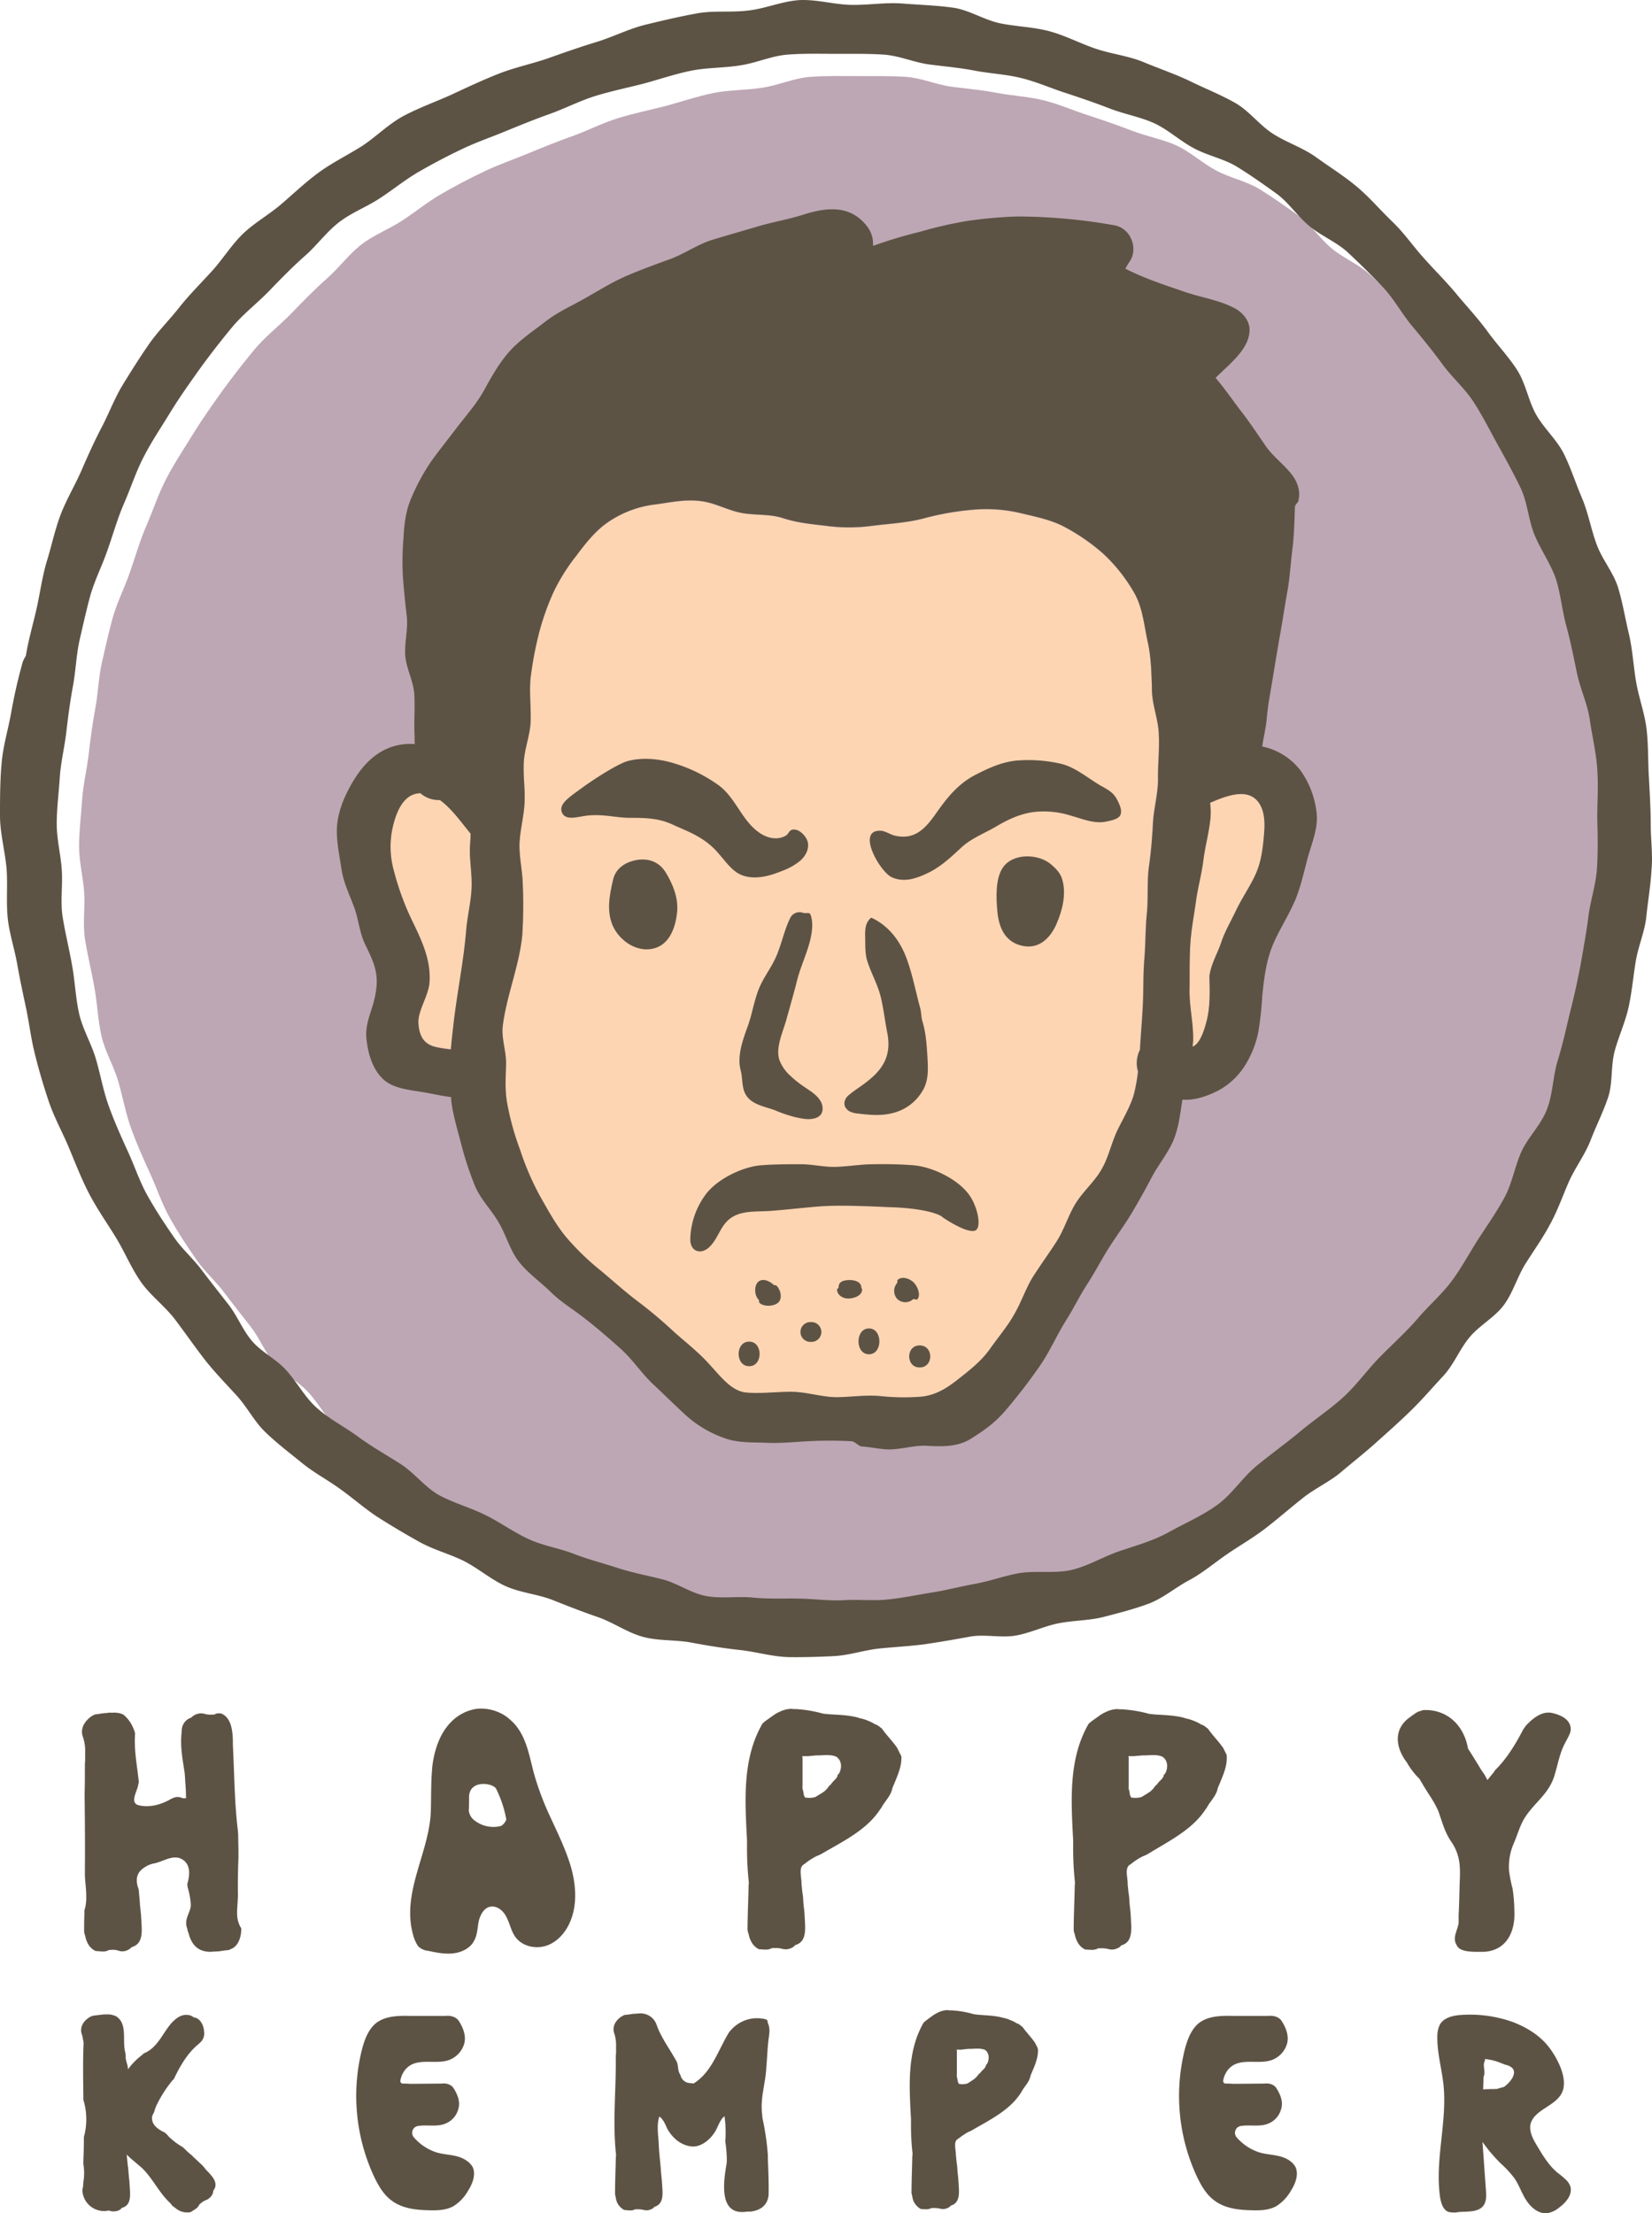 <svg xmlns="http://www.w3.org/2000/svg" viewBox="675 69 597.125 800"><defs><style>.a{fill:#bda7b4;}.b{fill:#fed5b2;}.c{fill:#5d5345;}</style></defs><g transform="translate(675 69.029)"><path class="a" d="M523.349,486.881c-4.305,5.038-9.251,9.434-13.923,14.2-4.58,4.671-8.427,10.167-13.373,14.655-4.855,4.4-10.442,8.06-15.571,12.366-5.038,4.213-10.442,8.06-15.571,12.274s-8.885,10.259-14.2,14.106c-5.4,3.939-11.633,6.6-17.4,9.8-5.587,3.114-11.724,4.855-17.77,6.87s-11.724,5.587-17.953,6.961c-6.229,1.282-13.007,0-19.235,1.191-5.129,1.008-10.167,2.839-15.3,3.755s-10.259,2.29-15.48,3.114S337.225,588.1,332,588.645c-5.221.641-10.534,0-15.755.275-5.679.366-11.175-.458-16.762-.55s-11.175.183-16.671-.366c-5.587-.55-11.358.458-16.854-.55s-10.442-4.671-15.846-6.045-10.9-2.382-16.213-4.122-10.717-3.114-15.938-5.129c-5.129-2.015-10.9-2.839-16.029-5.221-5.5-2.473-10.442-6.137-15.846-8.793S174.732,553.839,169.42,551c-5.221-2.931-9.068-8.244-14.2-11.45-5.038-3.206-10.259-6.137-15.113-9.709s-10.35-6.32-14.839-10.35c-4.488-3.939-7.328-9.618-11.45-14.014-3.481-3.755-8.61-6.229-12-10.167s-5.313-9.068-8.519-13.19-6.412-8.152-9.526-12.274c-3.114-4.213-7.145-7.694-10.076-11.908-3.389-4.855-6.687-9.892-9.526-14.93-2.931-5.129-4.763-10.808-7.236-16.213s-4.855-10.717-6.87-16.3c-2.015-5.5-3.023-11.358-4.671-17.037s-4.855-10.9-6.137-16.671S37.795,365.058,36.7,359.2c-1.008-5.771-2.473-11.541-3.389-17.4-.824-5.5.092-11.175-.275-16.762-.366-5.5-1.832-11.083-1.832-16.671s.733-11.083,1.1-16.762c.366-5.587,1.74-10.992,2.382-16.579s1.374-11.083,2.382-16.487c1.008-5.5,1.191-11.175,2.382-16.579,1.282-5.5,2.473-10.992,3.939-16.3,1.557-5.4,4.122-10.442,5.954-15.663,2.107-5.862,3.755-11.908,6.229-17.587s4.4-11.724,7.328-17.22c2.84-5.5,6.412-10.717,9.618-16.029,3.3-5.313,6.87-10.35,10.534-15.48,3.664-5.038,7.511-9.984,11.45-14.747s8.976-8.61,13.373-13.1c4.305-4.488,8.61-8.885,13.282-13.007,4.305-3.847,7.694-8.61,12.274-12.091s10.076-5.5,14.839-8.7c4.763-3.114,9.16-6.778,14.2-9.618,4.946-2.84,9.984-5.5,15.205-7.969,5.129-2.473,10.534-4.305,15.846-6.5s10.534-4.305,15.938-6.229c5.587-2.015,10.9-4.763,16.487-6.5,5.679-1.74,11.45-2.931,17.22-4.4,5.771-1.557,11.358-3.481,17.129-4.671s11.816-1.008,17.678-1.924c5.862-.824,11.541-3.481,17.4-3.939S307.181,30,313.135,30c5.587,0,11.266-.092,16.945.275,5.587.366,10.992,2.839,16.579,3.572s11.175,1.191,16.671,2.29c5.5,1.008,11.266,1.282,16.671,2.656,5.5,1.374,10.625,3.664,16.029,5.4,5.313,1.74,10.625,3.572,15.846,5.587s10.992,3.023,16.029,5.313c5.129,2.382,9.343,6.412,14.381,9.068,4.946,2.656,10.808,3.755,15.571,6.687s9.434,6.229,14.014,9.526,7.786,8.335,12.091,11.908,9.892,5.771,14.014,9.618c4.305,4.03,8.518,8.152,12.549,12.457,4.03,4.213,6.87,9.618,10.625,14.106s7.419,8.977,10.9,13.74,8.061,8.7,11.266,13.648,5.862,10.259,8.7,15.388,5.679,10.259,8.244,15.571,2.839,11.541,5.038,16.945,5.771,10.35,7.694,15.846c1.832,5.587,2.29,11.541,3.847,17.22s2.656,11.358,3.847,17.037c1.191,5.771,3.847,11.175,4.671,17.037s2.29,11.724,2.656,17.678c.458,5.954,0,11.908,0,17.861s.092,11.908-.275,17.861-2.382,11.724-3.114,17.587-1.832,11.724-2.839,17.495c-1.1,5.862-2.382,11.541-3.847,17.312-1.374,5.771-2.656,11.541-4.4,17.22s-1.74,12-3.847,17.495c-2.107,5.679-6.87,10.167-9.251,15.388-2.473,5.5-3.389,11.633-6.229,16.762-2.839,5.221-6.32,10.167-9.526,15.113-3.206,5.038-6.045,10.35-9.526,15.022C531.868,478.454,527.2,482.393,523.349,486.881Z" transform="translate(-2.622 -2.52)"/><path class="b" d="M164.177,395.887c-.183-4.488,3.755-9.892,4.03-14.747.55-8.427-3.206-15.755-6.778-23.174a98.263,98.263,0,0,1-6.045-16.762,32.308,32.308,0,0,1-.183-17.22c2.015-7.694,5.4-10.992,9.709-11.083a10.143,10.143,0,0,0,6.778,2.473h.275c4.213,3.023,7.877,8.244,10.9,11.908,0,.092.092.092.183.183,0,1.374-.092,2.748-.183,4.122-.275,4.946.824,10.076.641,15.3-.183,5.038-1.466,10.076-1.924,15.113-.916,11.358-3.114,21.892-4.488,33.158-.366,3.389-.824,6.87-1.1,10.35a46.09,46.09,0,0,1-5.313-.824C167.017,403.856,164.544,401.749,164.177,395.887Z" transform="translate(-12.951 -26.296)"/><path class="b" d="M420.6,425.122c-2.2,4.58-3.206,9.8-5.771,14.2-2.473,4.4-6.595,7.877-9.343,12.274-2.656,4.305-4.122,9.434-6.87,13.74s-5.771,8.427-8.518,12.732c-2.473,3.847-4.122,8.976-6.87,13.74-2.473,4.4-5.954,8.427-8.885,12.64-3.114,4.305-7.236,7.511-11.083,10.534-4.122,3.3-8.244,5.954-13.465,6.5a79.234,79.234,0,0,1-14.747-.183c-4.946-.458-9.8.183-14.747.366-5.587.275-11.266-1.74-16.945-1.923-5.587-.092-11.266.733-16.854.275-5.4-.458-9.16-5.587-13.556-10.35-4.213-4.671-9.434-8.61-13.007-11.908a163.838,163.838,0,0,0-13.007-10.9c-4.488-3.389-8.7-7.236-13.1-10.9a93.355,93.355,0,0,1-12.274-11.816c-3.939-4.671-6.778-9.984-9.8-15.3a99.3,99.3,0,0,1-7.145-16.671,96.957,96.957,0,0,1-4.763-17.495c-.733-4.58-.366-8.976-.275-13.465.092-4.58-1.74-9.251-1.191-13.74,1.374-10.992,5.954-21.617,7.053-32.792a172.623,172.623,0,0,0,.183-18.228c-.092-4.855-1.282-9.8-1.191-14.747.183-4.855,1.557-9.8,1.832-14.747s-.55-9.892-.275-14.839,2.29-9.8,2.473-14.655c.183-5.313-.55-10.625,0-15.938a130.923,130.923,0,0,1,2.931-15.663,92.915,92.915,0,0,1,5.221-14.93,68.939,68.939,0,0,1,8.335-13.373c3.939-5.313,7.511-9.618,12.182-12.64a38.121,38.121,0,0,1,16.487-5.954c5.587-.733,11.633-2.2,18.045-.916,4.58.916,8.976,3.389,13.74,4.122s9.709.275,14.2,1.74c5.679,1.832,10.808,2.2,15.938,2.84a62.481,62.481,0,0,0,16.029,0c6.412-.824,12.824-1.1,19.052-2.748a101.589,101.589,0,0,1,18.869-3.206,54.124,54.124,0,0,1,16.3,1.374c5.313,1.282,10.992,2.382,15.846,5.038a72.038,72.038,0,0,1,13.74,9.526,59.493,59.493,0,0,1,11.358,14.381c2.931,5.221,3.481,11.541,4.763,17.495,1.282,5.679,1.374,11.541,1.557,17.77.092,5.221,2.382,10.534,2.473,15.938.183,5.313-.458,10.625-.366,15.938,0,5.313-1.557,10.625-1.832,15.938-.275,5.4-.733,10.625-1.466,15.755-.733,5.5-.183,11.266-.733,16.762s-.458,11.175-.916,16.671c-.458,5.587-.275,11.175-.55,16.671s-.733,10.534-1.008,15.48v.458a10.648,10.648,0,0,0-.733,7.877,59.641,59.641,0,0,1-1.191,7.053C425.734,415.687,422.986,420.084,420.6,425.122Z" transform="translate(-16.663 -16.603)"/><path class="b" d="M496.421,326.674c-.366,5.221-.916,10.625-3.023,15.388s-5.221,9.068-7.328,13.648c-1.832,3.847-3.939,7.328-5.221,11.266-1.282,3.847-3.572,7.6-4.213,11.816-.183,1.466.641,9.434-.916,16.029-1.191,4.855-2.84,8.976-5.221,9.8.092-.55.092-1.191.183-1.74.275-6.045-1.282-12.182-1.282-18.228.092-6.045-.092-12.182.366-18.228.366-4.671,1.282-9.434,1.924-14.106.641-4.946,2.107-9.984,2.748-15.3.641-5.038,2.107-10.076,2.565-15.388a24.259,24.259,0,0,0-.183-5.129c4.305-1.924,8.885-3.572,12.457-3.114C494.04,313.943,497.062,318.339,496.421,326.674Z" transform="translate(-39.445 -26.331)"/><path class="c" d="M89.094,752.1c-1.1-2.656-.55-5.771-.458-8.244,0-.641.092-1.191.092-1.832-.092-4.58,0-9.16.183-13.74v-1.74c0-2.107-.092-4.122-.092-6.32,0-.458-.092-1.008-.092-1.557-1.282-10.35-1.282-20.7-1.832-31.143,0-3.572,0-9.892-4.4-11.45H81.309a3.923,3.923,0,0,0-1.191.458H78.836a7.018,7.018,0,0,1-2.473-.366,6.492,6.492,0,0,0-1.282-.092,5.319,5.319,0,0,0-2.656,1.008s-.183.183-.641.55a4.887,4.887,0,0,0-3.3,3.847,6.488,6.488,0,0,0-.092,1.282c-.641,5.313.366,10.076,1.1,15.022,0,.55.092,1.008.092,1.374.183,3.3.366,4.4.366,7.6H68.76a3.962,3.962,0,0,0-3.664,0,6.163,6.163,0,0,0-1.1.55c-3.481,1.924-7.6,2.931-11.358,1.924-2.656-.916-.916-3.939-.092-6.687a12.491,12.491,0,0,1,.366-1.557c-.733-6.961-1.74-10.992-1.374-17.77a10.54,10.54,0,0,0-.55-1.557,12.392,12.392,0,0,0-3.664-5.129,7.8,7.8,0,0,0-1.557-.55,11.281,11.281,0,0,0-1.832-.183,9.9,9.9,0,0,1-1.649,0,11.228,11.228,0,0,1-1.74.183c-1.1.092-2.2.366-3.389.458a6.888,6.888,0,0,0-1.924,1.1c-1.924,1.557-3.481,3.939-2.656,6.687a14.126,14.126,0,0,1,.458,1.557,14.98,14.98,0,0,1,.458,4.4v2.29a11.085,11.085,0,0,1-.092,1.74v1.832c0,2.839,0,5.679-.092,8.61V706.3c.092,8.61.183,17.312.092,26.105v1.924c.092,4.122,1.191,8.793-.183,13.007v1.557c-.092,2.107-.092,4.122-.092,6.137a4.96,4.96,0,0,0,.366,1.374c.458,2.382,1.557,4.58,3.847,5.587,1.557,0,3.206.55,4.671-.366.458,0,.916-.092,1.282-.092a6.773,6.773,0,0,1,2.656.458,6.492,6.492,0,0,0,1.282.092,4.743,4.743,0,0,0,2.656-1.1s.092-.092.55-.458c4.122-1.191,3.572-5.862,3.389-9.251,0-.55-.092-1.191-.092-1.74-.092-1.649-.366-3.3-.458-4.763,0-.55-.092-1.1-.092-1.649-.092-.55-.092-1.008-.183-1.557,0-.458-.092-1.008-.092-1.374a4.96,4.96,0,0,0-.366-1.374c-1.282-4.488.916-6.412,3.847-7.877a11.606,11.606,0,0,1,1.649-.55c3.847-.641,7.511-3.847,11.083-1.191,2.656,2.107,2.107,5.771,1.282,8.61.092.458.092.916.183,1.282a26.245,26.245,0,0,1,1.1,6.229c0,2.656-2.656,5.221-1.282,8.518a5.56,5.56,0,0,0,.458,1.649c1.008,3.847,3.023,6.687,7.786,6.778.55,0,1.1-.092,1.649-.092s1.1-.092,1.649-.092c1.1-.183,2.29-.366,3.481-.458.366-.092.641-.366,1.008-.458,2.656-1.191,3.572-4.763,3.481-7.419A6.67,6.67,0,0,1,89.094,752.1Z" transform="translate(-2.719 -56.792)"/><path class="c" d="M212.642,713.678a104.274,104.274,0,0,1-5.862-15.388c-1.832-6.5-2.656-13.648-7.511-18.869a28.245,28.245,0,0,0-2.473-2.2,16.058,16.058,0,0,0-10.9-2.931,16.35,16.35,0,0,0-9.16,4.671c-4.03,4.03-5.954,9.709-6.778,15.388-.641,5.679-.458,11.358-.641,17.129-.55,14.93-10.808,29.4-6.32,44.791a13.373,13.373,0,0,0,1.74,3.847,5.889,5.889,0,0,0,3.572,1.649c3.023.641,6.137,1.282,9.16.916s6.137-1.832,7.511-4.58c1.191-2.107,1.191-4.58,1.649-6.961.55-2.381,1.924-4.946,4.213-5.313,2.656-.458,4.946,1.74,5.954,4.03,1.191,2.381,1.649,5.038,3.206,7.053,2.656,3.481,7.786,4.4,11.816,2.748,3.939-1.649,6.778-5.313,8.244-9.343,2.2-5.954,1.649-12.732-.092-18.869C218.137,725.219,215.3,719.448,212.642,713.678Zm-17.861,2.931a11.033,11.033,0,0,1-10.259-2.473,5.245,5.245,0,0,1-1.466-3.023c.092-1.557.092-3.3.092-4.855,0-6.5,8.7-5.221,9.8-3.023a41.482,41.482,0,0,1,3.664,11.083A4.744,4.744,0,0,1,194.78,716.609Z" transform="translate(-13.602 -56.657)"/><path class="c" d="M349.8,690.055c-.183-.55-.55-1.008-.733-1.557-1.557-2.29-3.481-4.213-5.038-6.32a6.421,6.421,0,0,0-.733-.916c-.366-.183-.641-.55-1.008-.733a3.346,3.346,0,0,0-1.282-.641,11.686,11.686,0,0,0-1.1-.641,20.668,20.668,0,0,0-3.572-1.374,6.022,6.022,0,0,1-1.374-.366c-3.664-1.008-7.419-1.008-11.083-1.282-.55-.092-1.1-.092-1.649-.183a46.939,46.939,0,0,0-9.892-1.649,9.96,9.96,0,0,1-1.649-.092,10.5,10.5,0,0,0-4.4,1.191,10.014,10.014,0,0,0-1.374.733c-1.1.733-2.29,1.649-3.389,2.381-.458.366-.733.641-1.191,1.008-7.419,12.824-6.32,28.029-5.587,42.409V723.4a112.821,112.821,0,0,0,.641,13.556c0,.55-.092,1.191-.092,1.74-.092,5.221-.366,10.442-.366,15.571a6.027,6.027,0,0,0,.366,1.374c.458,2.29,1.557,4.58,3.847,5.587,1.557,0,3.023.458,4.671-.458H305.1a8.855,8.855,0,0,1,2.656.366,6.488,6.488,0,0,0,1.282.092,5.319,5.319,0,0,0,2.656-1.008,2.149,2.149,0,0,1,.55-.55c4.03-1.1,3.572-5.771,3.389-9.16,0-.641-.092-1.282-.092-1.832-.092-1.649-.366-3.206-.458-4.763,0-.55-.092-1.1-.092-1.649-.183-1.191-.366-2.473-.458-3.847a6.49,6.49,0,0,1-.092-1.282c-.092-2.473-1.1-5.679,1.008-6.687a23.613,23.613,0,0,1,4.488-2.931,12.981,12.981,0,0,0,1.649-.733c7.969-4.671,16.762-8.793,21.617-16.671a.913.913,0,0,0-.092.366c1.008-2.382,3.572-4.488,4.122-7.328a10.663,10.663,0,0,1,.55-1.374c1.374-3.389,2.931-6.687,2.748-10.259A10.887,10.887,0,0,0,349.8,690.055ZM327.91,697.84c-.092.092-.183.092-.366.183-.092,1.557-1.832,2.381-2.382,3.481-.183.183-.55.458-.733.641-.183.366-.458.55-.641.916l-1.008,1.008c-1.008.733-2.107,1.374-3.023,1.924a2.253,2.253,0,0,1-1.008.366,8.375,8.375,0,0,1-3.023,0,3.192,3.192,0,0,1-.55-1.557,7.759,7.759,0,0,0-.366-1.557,4.4,4.4,0,0,1,0-1.1v-9.984c0-.366-.092-.55-.092-.733h1.832c.733,0,1.557-.183,2.29-.183a6.083,6.083,0,0,1,1.191-.092c2.382,0,4.946-.458,6.961.458C329.1,692.986,329.1,695.825,327.91,697.84Z" transform="translate(-24.725 -56.666)"/><path class="c" d="M471.632,710.123a.913.913,0,0,0-.092.366c1.008-2.382,3.572-4.488,4.122-7.328a10.664,10.664,0,0,1,.55-1.374c1.374-3.389,2.931-6.687,2.748-10.259a2.468,2.468,0,0,0-.458-1.374c-.183-.55-.55-1.008-.733-1.557-1.557-2.29-3.481-4.213-5.038-6.32a6.415,6.415,0,0,0-.733-.916c-.366-.183-.641-.55-1.008-.733a3.346,3.346,0,0,0-1.282-.641,11.68,11.68,0,0,0-1.1-.641,20.669,20.669,0,0,0-3.572-1.374,6.026,6.026,0,0,1-1.374-.366c-3.664-1.008-7.419-1.008-11.083-1.282-.55-.092-1.1-.092-1.649-.183a46.944,46.944,0,0,0-9.892-1.649,9.953,9.953,0,0,1-1.649-.092,10.5,10.5,0,0,0-4.4,1.191,10.016,10.016,0,0,0-1.374.733c-1.1.733-2.29,1.649-3.389,2.381-.458.366-.733.641-1.191,1.008-7.419,12.824-6.32,28.029-5.587,42.409V723.5a112.821,112.821,0,0,0,.641,13.556c0,.55-.092,1.191-.092,1.74-.092,5.221-.366,10.442-.366,15.571a6.027,6.027,0,0,0,.366,1.374c.458,2.29,1.557,4.58,3.847,5.587,1.557,0,3.023.458,4.671-.458H433.8a8.853,8.853,0,0,1,2.656.366,6.492,6.492,0,0,0,1.282.092,5.319,5.319,0,0,0,2.656-1.008,2.148,2.148,0,0,1,.55-.55c4.03-1.1,3.572-5.771,3.389-9.16,0-.641-.092-1.282-.092-1.832-.092-1.649-.366-3.206-.458-4.763,0-.55-.092-1.1-.092-1.649-.183-1.191-.366-2.473-.458-3.847a6.488,6.488,0,0,1-.092-1.282c-.092-2.473-1.1-5.679,1.008-6.687a23.617,23.617,0,0,1,4.488-2.931,12.981,12.981,0,0,0,1.649-.733C457.984,722.122,466.869,717.909,471.632,710.123ZM456.61,697.849c-.092.092-.183.092-.366.183-.092,1.557-1.832,2.381-2.382,3.481-.183.183-.55.458-.733.641-.183.366-.458.55-.641.916l-1.008,1.008c-1.008.733-2.107,1.374-3.023,1.924a2.253,2.253,0,0,1-1.008.366,8.375,8.375,0,0,1-3.023,0,3.192,3.192,0,0,1-.55-1.557,7.761,7.761,0,0,0-.366-1.557,4.4,4.4,0,0,1,0-1.1V692.17c0-.366-.092-.55-.092-.733h1.832c.733,0,1.557-.183,2.29-.183a6.083,6.083,0,0,1,1.191-.092c2.382,0,4.946-.458,6.961.458C457.8,692.994,457.8,695.834,456.61,697.849Z" transform="translate(-35.54 -56.674)"/><path class="c" d="M571.018,722.521c3.3,4.946,3.206,9.343,2.931,15.113-.092,3.847-.183,7.511-.366,11.266v2.839c-.366,2.748-2.382,5.313-.733,7.969,1.008,2.473,5.129,2.473,8.244,2.473h1.649c8.244-.458,11.358-7.419,10.992-14.747a59.728,59.728,0,0,0-.641-8.06,52.942,52.942,0,0,1-1.282-6.412,21.162,21.162,0,0,1,1.74-10.076c1.282-2.931,2.2-6.412,3.939-9.16,3.664-5.771,8.976-8.7,10.9-15.846,1.1-3.664,1.74-7.419,3.481-10.808.641-1.282,1.374-2.473,1.924-3.847a4.308,4.308,0,0,0-.183-3.572c-1.1-2.2-3.939-3.3-6.412-3.847-3.572-.641-6.778,1.924-9.251,4.58-.366.458-.641.916-1.008,1.374-2.748,5.313-5.862,10.442-9.892,14.472a3.507,3.507,0,0,0-.733,1.008c-.733.916-1.557,1.832-2.29,2.839-.458-.641-.733-1.374-1.191-2.107-.458-.55-.733-1.1-1.1-1.557-.916-1.557-1.832-3.023-2.839-4.671-.183-.366-.458-.641-.641-1.008s-.458-.641-.641-1.008-.458-.641-.641-1.008c-1.374-8.06-7.236-14.289-16.121-13.923-.55.092-1.1.366-1.557.458a7.427,7.427,0,0,0-1.649.916c-.458.366-1.008.641-1.374,1.008-6.229,4.122-5.771,10.9-1.374,16.579a15.94,15.94,0,0,0,1.008,1.649,25.808,25.808,0,0,0,3.481,4.213,36337.818,36337.818,0,0,0,1.1,1.832c1.924,3.389,4.4,6.5,5.862,10.167C567.72,715.468,568.545,718.948,571.018,722.521Z" transform="translate(-46.352 -56.706)"/><path class="c" d="M75.967,849.583c-1.008-.916-2.015-1.924-2.931-2.748a10.456,10.456,0,0,1-1.008-1.008,24.022,24.022,0,0,1-2.29-2.015,10.97,10.97,0,0,0-1.1-1.008,24.735,24.735,0,0,1-4.488-3.3,4.8,4.8,0,0,1-.916-1.008c-.366-.275-.641-.641-1.008-.916-3.206-1.466-4.488-3.114-4.58-4.946a4.459,4.459,0,0,1,.092-1.1c.183-.458.458-.916.641-1.282.183-.55.275-1.008.458-1.466s.366-.916.55-1.282a44.876,44.876,0,0,1,5.221-8.244,10.02,10.02,0,0,1,.916-1.008c2.382-4.946,4.946-9.251,8.61-12.366a8.253,8.253,0,0,0,.916-.824,4.376,4.376,0,0,0,1.374-4.122c0-1.74-1.282-4.763-3.664-4.946a5.842,5.842,0,0,0-1.282-.733c-2.473-.641-4.305.366-5.954,1.924a8.634,8.634,0,0,0-.916.916c-3.206,3.664-4.946,8.885-9.984,10.9a8.258,8.258,0,0,1-.916.824,24.394,24.394,0,0,0-4.763,4.946c0-1.832-.916-3.023-.824-4.763,0-.366-.092-.733-.092-1.1-1.282-4.488.916-10.534-3.3-13.281a2.744,2.744,0,0,0-.916-.366,5.543,5.543,0,0,0-2.2-.366H40.244c-.458.092-1.008.092-1.466.183-.916.092-1.832.183-2.748.366a7.427,7.427,0,0,0-1.649.916c-1.649,1.282-2.84,3.206-2.2,5.5a6.746,6.746,0,0,1,.366,1.282c.092.366.092.641.183,1.008.092.275.092.641.183.916-.275,6.32-.183,12.732-.092,19.235v1.466a24.085,24.085,0,0,1,.183,13.465v1.282c0,2.473-.092,4.855-.183,7.328v1.191a19.357,19.357,0,0,1,0,6.5c0,.458-.092.916-.092,1.466l-.275,1.374a7.851,7.851,0,0,0,9.526,7.419l1.1.275a4.416,4.416,0,0,0,1.1,0,3.654,3.654,0,0,0,2.2-.824,1.585,1.585,0,0,1,.458-.458c3.389-.916,2.931-4.763,2.748-7.511,0-.55-.092-1.008-.092-1.557-.092-1.282-.275-2.565-.366-3.939,0-.366-.092-.824-.092-1.282-.275-1.649-.366-3.3-.55-4.946l.916.916c1.1,1.008,2.29,1.924,3.3,2.839.366.275.733.641,1.1.916,4.03,3.755,6.229,8.977,10.35,12.824a9.738,9.738,0,0,1,.824,1.008,6.994,6.994,0,0,0,1.008.733,6.477,6.477,0,0,0,5.679,1.557c1.1-.824,2.473-1.282,3.023-2.656.275-.275.55-.458.824-.733a8.62,8.62,0,0,1,2.015-1.1,3.289,3.289,0,0,0,.916-.641,3.85,3.85,0,0,0,1.282-2.015,2.928,2.928,0,0,1,.092-.641c2.2-2.839-.824-5.587-2.748-7.6C76.7,850.408,76.333,850.041,75.967,849.583Z" transform="translate(-2.69 -66.8)"/><path class="c" d="M176.229,846.057c-2.565-.55-5.4-.641-7.786-1.649a18.333,18.333,0,0,1-7.053-5.038,2.5,2.5,0,0,1,1.74-4.122c3.023-.458,6.5.366,9.434-.733a7.856,7.856,0,0,0,4.946-5.5c.733-2.473-.275-5.038-1.649-7.236-1.191-2.107-3.939-1.924-4.305-1.832h-.092l-11.358.092c-.916-.092-1.832-.092-2.656-.092a.917.917,0,0,1-.916-1.1,8.574,8.574,0,0,1,1.924-4.122c4.03-4.488,10.534-1.466,15.663-3.3a8.938,8.938,0,0,0,5.5-5.954c.733-2.748-.366-5.587-1.832-7.969-1.374-2.29-4.4-2.107-4.855-2.015H160.383c-4.488-.092-9.343-.092-12.824,2.748-2.656,2.29-3.939,5.771-4.855,9.16a69.138,69.138,0,0,0,4.4,46.348c1.557,3.206,3.389,6.412,6.32,8.518,3.755,2.839,8.793,3.389,13.465,3.481,2.931.092,6.137,0,8.793-1.466a15.544,15.544,0,0,0,5.313-5.587c1.649-2.565,2.84-5.771,1.74-8.427C181.45,847.889,178.794,846.607,176.229,846.057Z" transform="translate(-11.813 -66.846)"/><path class="c" d="M297.517,796.79a9.387,9.387,0,0,0-1.282-.366c-.458-.092-1.008-.092-1.466-.183h-1.374a12.659,12.659,0,0,0-8.7,4.122,9.71,9.71,0,0,0-.916,1.1c-3.939,6.5-6.137,14.2-12.64,18.319a6.042,6.042,0,0,1-1.282-.092,3.675,3.675,0,0,1-3.206-1.923c-.183-.366-.275-.733-.458-1.191-1.008-1.465-.55-3.481-1.374-4.855-2.565-4.671-5.587-8.518-7.236-13.373a8.482,8.482,0,0,0-.458-.916,6.1,6.1,0,0,0-5.4-2.931c-.458,0-1.008.092-1.374.092-.458,0-1.008.092-1.466.092-.916.183-1.832.275-2.748.366a7.423,7.423,0,0,0-1.649.916c-1.649,1.282-2.84,3.206-2.2,5.5a9.4,9.4,0,0,1,.366,1.282,13.089,13.089,0,0,1,.366,3.664v1.832a7.4,7.4,0,0,1-.092,1.465v1.557c.092,11.45-1.191,22.533.092,34.349,0,.458-.092.916-.092,1.465-.092,4.305-.275,8.61-.275,12.824.092.366.183.733.275,1.191a5.777,5.777,0,0,0,3.114,4.488c1.282,0,2.565.458,3.847-.275h1.1a9.032,9.032,0,0,1,2.2.275,4.462,4.462,0,0,0,1.1.092,4.354,4.354,0,0,0,2.2-.824,1.585,1.585,0,0,1,.458-.458c3.389-1.008,2.931-4.855,2.748-7.6,0-.458-.092-1.007-.092-1.465-.092-1.374-.275-2.656-.366-3.939,0-.458-.092-.916-.092-1.374-.275-2.931-.641-6.045-.733-9.068-.183-2.656-.733-6.595.275-9.16,1.374.916,2.2,2.931,2.84,4.4,1.924,3.389,4.946,6.045,8.885,6.412,3.481.275,6.778-2.656,8.427-5.4.916-1.466,1.924-4.671,3.389-5.5a44.352,44.352,0,0,1,.366,7.786c0,.458-.092.916-.092,1.374a42.011,42.011,0,0,1,.55,6.687,6.934,6.934,0,0,1-.092,1.374c-1.191,6.87-2.84,18.869,7.419,17.22h1.282c2.931-.366,5.587-1.74,6.32-4.946a6.3,6.3,0,0,0,.183-1.191c.092-4.214-.092-8.519-.275-12.824V845.7a93.95,93.95,0,0,0-1.832-12.823,7.12,7.12,0,0,1-.183-1.466c-.824-5.679.916-10.808,1.374-16.029,0-.366.092-.824.092-1.282s.092-.824.092-1.282c.275-3.389.366-6.961.916-10.35a3.116,3.116,0,0,1,.092-.916,7.776,7.776,0,0,0-.641-3.847A1.107,1.107,0,0,0,297.517,796.79Z" transform="translate(-20.345 -66.766)"/><path class="c" d="M404.981,806.39c-.183-.458-.458-.824-.641-1.282-1.282-1.924-2.84-3.481-4.122-5.221a4.586,4.586,0,0,0-.641-.733c-.275-.183-.55-.458-.824-.641a3.1,3.1,0,0,0-1.1-.55,8.056,8.056,0,0,0-.916-.55,27.988,27.988,0,0,0-2.931-1.191c-.366-.092-.824-.183-1.191-.275-3.023-.824-6.137-.824-9.16-1.1-.458-.092-.916-.092-1.374-.183a34.853,34.853,0,0,0-8.152-1.374,6.936,6.936,0,0,1-1.374-.092,8.044,8.044,0,0,0-3.572,1.008c-.366.183-.733.366-1.191.641-.916.641-1.924,1.374-2.748,2.015-.366.275-.641.549-1.008.824-6.137,10.625-5.221,23.082-4.58,34.99v1.191a92.206,92.206,0,0,0,.55,11.175c0,.458-.092,1.008-.092,1.466-.092,4.305-.275,8.61-.275,12.824.092.366.183.824.275,1.191a5.93,5.93,0,0,0,3.114,4.58c1.282,0,2.473.366,3.847-.366h1.1a9.032,9.032,0,0,1,2.2.275,4.462,4.462,0,0,0,1.1.092,4.354,4.354,0,0,0,2.2-.824,1.585,1.585,0,0,1,.458-.458c3.3-.916,2.931-4.763,2.748-7.511,0-.55-.092-1.1-.092-1.557-.092-1.374-.275-2.565-.366-3.939,0-.458-.092-.916-.092-1.374-.183-1.008-.275-2.107-.366-3.114a4.459,4.459,0,0,1-.092-1.1c-.092-2.107-.916-4.671.824-5.5a28.62,28.62,0,0,1,3.664-2.473,9.242,9.242,0,0,0,1.374-.641c6.595-3.847,13.831-7.328,17.77-13.74a.709.709,0,0,0-.092.275c.824-2.015,2.931-3.664,3.389-6.045.183-.458.275-.824.458-1.191,1.191-2.748,2.382-5.5,2.29-8.427A3.091,3.091,0,0,0,404.981,806.39ZM386.845,812.8c-.092.092-.183.092-.275.183-.092,1.282-1.557,2.015-2.015,2.839-.183.183-.458.366-.641.55-.183.275-.366.458-.55.733l-.824.824a28.916,28.916,0,0,1-2.473,1.649,1.477,1.477,0,0,1-.824.275,5.632,5.632,0,0,1-2.473,0,3.077,3.077,0,0,1-.458-1.282c-.092-.458-.183-.916-.275-1.282a3.053,3.053,0,0,1,0-.916V808.13c0-.275-.092-.458-.092-.641H377.5c.641,0,1.282-.183,1.924-.183a4.11,4.11,0,0,1,1.008-.092c2.015,0,4.03-.366,5.771.366C387.853,808.771,387.853,811.153,386.845,812.8Z" transform="translate(-30.167 -66.657)"/><path class="c" d="M500.929,846.057c-2.565-.55-5.4-.641-7.786-1.649a18.333,18.333,0,0,1-7.053-5.038,2.5,2.5,0,0,1,1.74-4.122c3.023-.458,6.5.366,9.434-.733a7.856,7.856,0,0,0,4.946-5.5c.733-2.473-.275-5.038-1.649-7.236-1.191-2.107-3.939-1.924-4.305-1.832h-.092l-11.358.092c-.916-.092-1.832-.092-2.656-.092a.917.917,0,0,1-.916-1.1,8.574,8.574,0,0,1,1.924-4.122c4.03-4.488,10.534-1.466,15.663-3.3a8.938,8.938,0,0,0,5.5-5.954c.733-2.748-.366-5.587-1.832-7.969-1.374-2.29-4.4-2.107-4.855-2.015H485.083c-4.488-.092-9.343-.092-12.824,2.748-2.656,2.29-3.939,5.771-4.855,9.16a69.138,69.138,0,0,0,4.4,46.348c1.557,3.206,3.389,6.412,6.32,8.518,3.755,2.839,8.793,3.389,13.465,3.481,2.931.092,6.137,0,8.793-1.466a15.544,15.544,0,0,0,5.313-5.587c1.649-2.565,2.839-5.771,1.74-8.427C506.242,847.889,503.585,846.607,500.929,846.057Z" transform="translate(-39.098 -66.846)"/><path class="c" d="M613.638,854.63a32.628,32.628,0,0,0-2.839-2.382c-3.3-2.656-5.5-6.412-7.694-10.076-1.374-2.29-2.656-4.763-2.29-7.328,1.1-5.587,9.343-6.687,11.541-11.908,2.107-4.946-1.832-12.274-4.763-16.121-3.389-4.4-8.244-7.328-13.373-9.251a46.255,46.255,0,0,0-18.319-2.473c-2.931.183-6.32.916-7.786,3.481a9.556,9.556,0,0,0-.916,3.939c-.183,5.954,1.557,11.816,2.2,17.678,1.466,13.556-3.206,27.387-1.191,40.944.366,2.107,1.1,4.4,2.931,5.129a8.216,8.216,0,0,0,3.664.092c3.3-.275,7.328.183,9.16-2.473,1.008-1.557.916-3.389.824-5.129-.458-5.954-.824-11.908-1.282-17.77a58.9,58.9,0,0,0,6.5,7.694,38.65,38.65,0,0,1,4.946,5.313c1.832,2.565,2.748,5.679,4.488,8.244,1.74,2.656,4.58,4.946,7.694,4.488a9.153,9.153,0,0,0,4.122-2.015c2.473-1.832,4.855-4.671,4.03-7.6A6.19,6.19,0,0,0,613.638,854.63Zm-22.35-33.524c-.275.092-.641.183-.916.275-.183,0-.275.092-.458.092-.366.092-.733.275-1.1.366h-.366c-.916.092-1.832,0-2.565.092h-.366a7.883,7.883,0,0,0-1.466.092h-.275c0-1.282.092-2.473.092-3.755v-.733c1.008-2.107-.55-3.939.55-5.954v-.55a20.179,20.179,0,0,1,6.229,1.649,3.827,3.827,0,0,1,.916.366,7.787,7.787,0,0,1,1.74.55,8.436,8.436,0,0,0,.733.458C596.418,816.067,593.4,819.64,591.289,821.105Z" transform="translate(-47.662 -66.808)"/><path class="c" d="M596.661,297.87c0-5.587-.366-11.175-.641-16.671-.366-5.771-.183-11.633-.824-17.4s-2.748-11.358-3.755-17.037-1.282-11.541-2.565-17.22c-1.374-5.679-2.29-11.45-3.939-16.945-1.649-5.587-5.771-10.259-7.786-15.755-2.015-5.4-3.023-11.266-5.221-16.579-2.29-5.313-4.03-10.9-6.595-16.121s-7.236-9.251-10.076-14.289-3.755-11.266-6.87-16.121-7.236-9.16-10.625-13.831-7.328-8.885-11.083-13.373c-3.664-4.488-7.786-8.519-11.633-12.824-4.03-4.4-7.419-9.434-11.724-13.556S495.081,71.351,490.5,67.5s-9.709-7.053-14.564-10.534c-4.855-3.572-10.717-5.4-15.755-8.61S451.389,39.842,446.168,37c-5.221-2.931-10.808-5.129-16.213-7.786-5.4-2.565-11.083-4.488-16.579-6.778s-11.633-2.931-17.312-4.855-10.992-4.763-16.762-6.32-11.816-1.649-17.678-2.839S350.358,3.57,344.5,2.745,332.588,1.738,326.634,1.28c-6.229-.55-12.549.55-18.777.458S295.308-.277,289.079,0c-6.229.366-12.274,3.023-18.411,3.755-6.412.824-12.824-.092-18.961,1.1-6.137,1.1-12.274,2.565-18.319,4.03s-11.724,4.4-17.678,6.229-11.816,3.847-17.678,5.954c-5.862,2.015-12.091,3.3-17.861,5.587s-11.45,4.946-17.129,7.6c-5.679,2.565-11.633,4.671-17.129,7.6s-9.984,7.6-15.205,10.992c-5.221,3.3-10.9,6.045-15.938,9.8-4.671,3.481-8.885,7.511-13.282,11.266S91.78,80.6,87.658,84.633,80.422,93.793,76.483,98.1s-8.061,8.427-11.633,12.915c-3.572,4.58-7.786,8.7-11.083,13.465s-6.412,9.709-9.434,14.655-5.038,10.534-7.786,15.663c-2.656,5.129-5.038,10.442-7.328,15.755-2.382,5.313-5.4,10.35-7.419,15.755s-3.206,11.175-4.946,16.762c-1.649,5.587-2.382,11.358-3.664,17.037s-2.931,11.175-3.847,16.945a11.357,11.357,0,0,0-1.1,2.107c-1.74,6.137-3.114,12.274-4.213,18.411C2.931,263.8,1.008,269.933.55,276.253,0,282.482,0,288.894,0,295.214c.092,6.32,1.832,12.549,2.382,18.869.458,6.32-.275,12.732.55,18.961.733,5.221,2.382,10.259,3.3,15.48S8.244,358.874,9.343,364s1.74,10.442,2.931,15.571c1.466,6.137,3.206,12.091,5.129,17.861,1.924,5.954,4.946,11.358,7.328,16.945,2.382,5.679,4.58,11.45,7.419,16.945s6.412,10.534,9.618,15.755,5.587,11.083,9.068,16.121,8.7,8.793,12.457,13.74c3.664,4.855,7.145,9.892,10.992,14.839,3.572,4.488,7.511,8.518,11.266,12.64,3.847,4.213,6.5,9.618,10.625,13.465,4.122,3.939,8.7,7.419,13.1,10.992s9.526,6.229,14.106,9.618c4.58,3.3,8.885,7.145,13.648,10.167s9.709,5.954,14.655,8.7,10.534,4.213,15.663,6.687c5.313,2.656,9.892,6.687,15.205,9.16,5.4,2.473,11.541,2.931,17.037,5.038,5.5,2.2,10.9,4.305,16.487,6.229s10.625,5.587,16.3,7.145,11.908,1.008,17.678,2.107,11.541,2.015,17.4,2.656,11.541,2.382,17.495,2.565c5.5.092,11.083-.092,16.579-.366s10.9-2.2,16.4-2.748,10.992-.824,16.487-1.557c5.5-.824,10.9-1.74,16.3-2.748,5.313-.916,11.083.55,16.4-.366s10.442-3.481,15.755-4.488,10.9-.916,16.213-2.29,10.625-2.748,15.663-4.58c5.4-1.923,9.892-5.862,14.839-8.518,5.038-2.656,9.251-6.32,13.923-9.526s9.526-5.954,14.014-9.434,8.793-7.236,13.19-10.717c4.4-3.572,9.8-5.954,14.014-9.526,4.305-3.664,8.793-7.145,12.915-10.9,4.213-3.755,8.427-7.511,12.457-11.45s7.694-8.244,11.541-12.366,5.954-9.709,9.526-14.014,9.068-7.145,12.457-11.724c3.3-4.488,4.855-10.259,7.877-15.022,2.931-4.671,6.229-9.251,8.885-14.289,2.656-4.855,4.488-10.167,6.778-15.388,2.29-5.038,5.771-9.618,7.786-14.839s4.58-10.259,6.32-15.48c1.74-5.313.916-11.358,2.382-16.762s3.847-10.442,5.038-15.938c1.191-5.4,1.649-10.992,2.565-16.487s3.3-10.808,3.847-16.3,1.557-11.083,1.832-16.671C597.486,309.045,596.661,303.458,596.661,297.87Zm-19.419,15.846c-.366,5.954-2.381,11.724-3.114,17.587s-1.832,11.724-2.839,17.495c-1.1,5.862-2.381,11.541-3.847,17.312-1.374,5.771-2.656,11.541-4.4,17.22s-1.74,12-3.847,17.495c-2.107,5.679-6.87,10.167-9.251,15.388-2.473,5.5-3.389,11.633-6.229,16.762-2.839,5.221-6.32,10.167-9.526,15.113-3.206,5.038-6.045,10.35-9.526,15.022-3.572,4.763-8.152,8.7-12,13.19-4.305,5.038-9.251,9.434-13.923,14.2-4.58,4.671-8.427,10.167-13.373,14.655-4.855,4.4-10.442,8.061-15.571,12.366-5.038,4.213-10.442,8.06-15.571,12.274s-8.885,10.259-14.2,14.106c-5.4,3.939-11.633,6.595-17.4,9.8-5.587,3.114-11.724,4.855-17.77,6.87s-11.724,5.587-17.953,6.961c-6.229,1.282-13.007,0-19.235,1.191-5.129,1.008-10.167,2.839-15.3,3.755s-10.259,2.29-15.48,3.114-10.35,1.924-15.571,2.473c-5.221.641-10.534,0-15.755.275-5.679.366-11.175-.458-16.762-.55s-11.175.183-16.671-.366c-5.587-.55-11.358.458-16.854-.55s-10.442-4.671-15.846-6.045-10.9-2.382-16.213-4.122-10.717-3.114-15.938-5.129c-5.129-2.015-10.9-2.839-16.029-5.221-5.5-2.473-10.442-6.137-15.846-8.793s-11.358-4.305-16.671-7.145c-5.221-2.931-9.068-8.244-14.2-11.45-5.038-3.206-10.259-6.137-15.113-9.709s-10.35-6.32-14.839-10.35c-4.488-3.939-7.328-9.618-11.45-14.014-3.481-3.755-8.61-6.229-12-10.167s-5.313-9.068-8.519-13.19-6.412-8.152-9.526-12.274c-3.114-4.213-7.145-7.694-10.076-11.908-3.389-4.855-6.687-9.892-9.526-14.93-2.931-5.129-4.763-10.808-7.236-16.213s-4.855-10.717-6.87-16.3c-2.015-5.5-3.023-11.358-4.671-17.037s-4.855-10.9-6.137-16.671-1.466-11.724-2.565-17.587c-1.008-5.771-2.473-11.541-3.389-17.4-.824-5.5.092-11.175-.275-16.762-.366-5.5-1.832-11.083-1.832-16.671s.733-11.083,1.1-16.762c.366-5.587,1.74-10.992,2.382-16.579s1.374-11.083,2.382-16.487c1.008-5.5,1.191-11.175,2.382-16.579,1.282-5.5,2.473-10.992,3.939-16.3,1.557-5.4,4.122-10.442,5.954-15.663,2.107-5.862,3.755-11.908,6.229-17.587s4.4-11.724,7.328-17.22c2.839-5.5,6.412-10.717,9.618-16.029,3.3-5.313,6.87-10.35,10.534-15.48,3.664-5.038,7.511-9.984,11.45-14.747s8.976-8.61,13.373-13.1c4.305-4.488,8.61-8.885,13.282-13.007,4.305-3.847,7.694-8.61,12.274-12.091s10.076-5.5,14.839-8.7c4.763-3.114,9.16-6.778,14.2-9.618,4.946-2.84,9.984-5.5,15.205-7.969,5.129-2.473,10.534-4.305,15.846-6.5s10.534-4.305,15.938-6.229c5.587-2.015,10.9-4.763,16.487-6.5,5.679-1.74,11.45-2.931,17.22-4.4,5.771-1.557,11.358-3.481,17.129-4.671s11.816-1.008,17.678-1.924c5.862-.824,11.541-3.481,17.4-3.939s11.816-.275,17.77-.275c5.587,0,11.266-.092,16.945.275,5.587.366,10.992,2.84,16.579,3.572s11.175,1.191,16.671,2.29c5.5,1.008,11.266,1.282,16.671,2.656,5.5,1.374,10.625,3.664,16.029,5.4,5.313,1.74,10.625,3.572,15.846,5.587s10.992,3.023,16.029,5.313c5.129,2.382,9.343,6.412,14.381,9.068,4.946,2.656,10.808,3.755,15.571,6.687s9.434,6.229,14.014,9.526S468.975,78.13,473.28,81.7s9.892,5.771,14.014,9.618c4.305,4.03,8.518,8.152,12.549,12.457,4.03,4.213,6.87,9.618,10.625,14.106s7.419,8.976,10.9,13.74,8.06,8.7,11.266,13.648,5.862,10.259,8.7,15.388,5.679,10.259,8.244,15.571,2.839,11.541,5.038,16.945,5.771,10.35,7.694,15.846c1.832,5.587,2.29,11.541,3.847,17.22s2.656,11.358,3.847,17.037c1.191,5.771,3.847,11.175,4.671,17.037s2.29,11.724,2.656,17.678c.458,5.954,0,11.908,0,17.861C577.518,301.809,577.609,307.763,577.243,313.716Z" transform="translate(0 0)"/><path class="c" d="M427.38,309.518a9.993,9.993,0,0,1-1.008-.55c-4.488-2.656-8.793-6.412-13.923-7.694a52.473,52.473,0,0,0-16.029-1.191c-5.313.458-10.35,2.748-15.113,5.221-4.58,2.382-8.244,5.954-11.633,10.442-4.488,5.862-8.06,13.465-17.129,11.541-1.832-.366-3.572-1.74-5.4-1.832-8.976-.366-.275,14.747,3.939,16.762,4.488,2.107,9.068.55,13.831-1.832,4.671-2.382,8.518-6.229,11.541-8.976,3.572-3.3,8.518-5.129,12.64-7.6,4.213-2.473,8.518-4.488,13.465-5.129a32.142,32.142,0,0,1,13.19,1.282c4.4,1.191,8.793,3.206,13.282,2.107,1.374-.275,3.572-.733,4.488-1.832,1.374-1.74-.183-4.763-1.282-6.687C431.044,311.534,429.212,310.618,427.38,309.518Z" transform="translate(-28.842 -25.205)"/><path class="c" d="M412.989,340.832c-4.671-4.03-14.2-4.213-17.678,1.466-2.382,3.847-2.29,10.35-1.74,15.755.55,5.5,2.656,10.442,8.244,12,6.229,1.832,10.717-2.2,13.1-7.694,2.015-4.58,3.664-10.717,2.107-16.029C416.378,344.038,414.912,342.48,412.989,340.832Z" transform="translate(-33.046 -28.398)"/><path class="c" d="M261.8,323.217c4.305,2.015,9.618,3.755,14.289,8.061,3.847,3.572,6.412,8.518,10.625,10.167s9.16.733,14.472-1.466a22.147,22.147,0,0,0,6.595-3.664c1.924-1.649,3.3-4.122,2.84-6.595s-3.572-5.5-5.954-4.58c-.733.275-1.191,1.466-1.832,1.924-2.656,1.649-5.771,1.282-8.518-.183-7.236-4.03-9.343-12.915-15.755-17.77a54.636,54.636,0,0,0-15.663-7.877c-5.679-1.832-12-2.473-17.4-1.008-3.3.916-11.633,6.045-17.678,10.534-4.03,2.931-7.328,5.221-6.045,8.152,1.282,2.748,4.946,1.649,7.969,1.191,6.045-1.008,11.45.641,16.3.641C251.818,320.744,256.764,320.835,261.8,323.217Z" transform="translate(-18.613 -25.163)"/><path class="c" d="M264.944,358.156c.55-5.4-1.832-10.625-4.213-14.472-2.2-3.481-5.771-5.038-10.167-4.4-4.4.733-7.877,3.114-8.793,7.236-1.282,5.587-2.382,11.266-.092,16.579,2.473,5.5,8.885,9.892,15.022,8.152C262.287,369.7,264.394,363.652,264.944,358.156Z" transform="translate(-20.197 -28.502)"/><path class="c" d="M314.791,360.181a3.722,3.722,0,0,0-4.671,1.924c-2.382,4.855-3.3,10.534-5.679,15.205-1.832,3.664-4.305,6.87-5.771,10.717-1.74,4.488-2.382,9.343-4.122,13.831-1.649,4.58-3.664,10.35-2.29,15.3.916,3.572.092,7.236,2.84,10.076,2.29,2.473,6.687,3.206,9.526,4.305a50.273,50.273,0,0,0,6.229,2.2,37.527,37.527,0,0,0,4.4.916c3.023.366,7.328-.275,6.5-4.763-.458-2.29-2.565-4.122-4.58-5.5-.824-.55-1.649-1.1-2.29-1.557a36.471,36.471,0,0,1-4.671-3.755,14.54,14.54,0,0,1-3.847-5.4c-1.74-4.488,1.191-10.534,2.382-14.839,1.282-4.671,2.656-9.343,3.847-14.106s3.3-9.16,4.58-13.923c.824-3.114,1.466-7.053.275-10.076C317.081,359.907,315.707,360.456,314.791,360.181Z" transform="translate(-24.521 -30.252)"/><path class="c" d="M334.849,431.988a8.047,8.047,0,0,0,3.206.916c4.763.55,9.16,1.008,13.923-.55a17.12,17.12,0,0,0,9.16-7.145c2.473-3.664,2.382-7.786,2.107-12.457-.275-4.488-.55-9.068-1.832-13.19-.458-1.466-.366-3.206-.824-4.855-1.649-5.954-2.931-13.1-5.4-19.144-2.656-6.412-6.87-10.992-12.274-13.465-2.107,1.649-2.29,4.213-2.2,7.145s-.092,5.954.824,8.7c1.374,4.305,3.664,8.244,4.763,12.64s1.557,8.976,2.473,13.465c1.832,9.892-3.664,14.839-10.259,19.419-1.191.824-2.382,1.649-3.572,2.656a4.441,4.441,0,0,0-1.74,2.84,4.279,4.279,0,0,0,.275,1.557A5.243,5.243,0,0,0,334.849,431.988Z" transform="translate(-28 -30.431)"/><path class="c" d="M374.9,483.487c3.114-.183,1.649-8.793-2.107-13.556-4.122-5.313-13.007-9.618-19.785-10.167-4.671-.366-9.526-.458-14.381-.366-4.4,0-8.61.733-12.915.916-4.488.275-8.885-.916-13.282-.916-4.946,0-9.8,0-14.381.366-6.778.55-15.571,4.855-19.785,10.167a28.213,28.213,0,0,0-5.862,16.487c-.092,4.763,4.122,5.862,7.145,2.656,3.389-3.481,3.755-8.152,8.427-10.808,3.939-2.2,9.068-1.649,13.648-2.015,6.045-.458,12-1.191,18.136-1.649,5.679-.366,11.358-.183,17.037,0,3.023.092,5.954.275,8.976.366,4.763.183,13.19.916,17.4,3.206C363.081,478.358,371.508,484.036,374.9,483.487Z" transform="translate(-22.89 -38.604)"/><path class="c" d="M481.244,285.392a23.442,23.442,0,0,0-13.648-8.61h-.183c.458-3.481,1.374-6.87,1.649-10.35.458-5.129,1.466-10.076,2.29-15.205.824-5.038,1.649-10.076,2.565-15.205.916-5.038,1.649-10.167,2.565-15.205s1.191-10.259,1.832-15.3c.641-5.129.733-10.167.916-15.3,0-1.1,1.557-1.832,1.282-2.656.641-2.107.092-5.129-1.374-7.6-2.656-4.305-7.328-7.419-10.259-11.541-2.931-4.213-5.679-8.427-8.793-12.457s-6.229-8.61-9.526-12.457c4.855-4.946,12.274-10.35,12.274-17.4,0-3.206-2.382-6.137-5.221-7.694-5.771-3.114-12.732-4.03-18.869-6.229-6.961-2.382-14.2-4.763-20.792-8.152a27.258,27.258,0,0,1,1.649-2.748c3.023-4.671.275-11.816-5.5-12.915a201.456,201.456,0,0,0-35.265-3.206,162.444,162.444,0,0,0-17.678,1.557,143.121,143.121,0,0,0-17.312,3.939,166.5,166.5,0,0,0-17.129,5.129c.183-3.114-.733-6.045-4.03-9.16-6.137-5.862-14.381-4.305-21.525-2.015-5.221,1.649-10.808,2.565-16.3,4.213-5.313,1.557-10.717,3.114-16.213,4.763-5.313,1.649-10.167,5.129-15.48,7.053s-10.534,3.847-15.663,6.045c-5.221,2.29-9.892,5.221-14.747,7.969-4.946,2.84-10.076,5.038-14.472,8.519-4.488,3.481-9.251,6.595-13.007,10.808-3.664,4.122-6.5,9.16-9.251,14.2-2.473,4.4-5.862,8.335-9.16,12.549-3.114,4.122-6.412,8.244-9.434,12.366a73.51,73.51,0,0,0-7.511,13.648c-2.107,4.671-2.656,9.618-2.931,14.93a100.53,100.53,0,0,0-.183,13.923c.366,4.671.824,9.343,1.374,13.923.55,4.763-.824,9.526-.55,14.106.275,4.855,3.114,9.618,3.3,14.564.275,4.855-.183,9.8.092,14.747v2.931a20.744,20.744,0,0,0-10.35,1.832c-5.313,2.473-8.976,6.87-11.724,11.358-2.748,4.58-5.221,9.892-5.862,15.388-.641,5.4.733,11.175,1.466,16.4.733,4.946,2.84,9.251,4.488,13.648,1.74,4.488,2.015,9.526,4.213,14.014,3.664,7.419,5.129,11.266,3.3,19.327-1.191,5.129-3.481,9.16-2.931,14.564.641,6.137,2.565,11.541,6.32,14.839,3.847,3.389,9.984,3.664,15.388,4.671,2.931.55,5.954,1.191,8.885,1.557,0,.55.092,1.1.092,1.557.641,5.221,2.29,10.442,3.572,15.48a120.1,120.1,0,0,0,4.946,15.022c2.015,4.855,5.954,8.7,8.61,13.282,2.656,4.488,4.03,9.892,7.236,14.106,3.206,4.122,7.694,7.236,11.45,10.9,3.664,3.664,8.152,6.32,12.366,9.618,4.488,3.481,8.793,7.236,13.007,10.992s7.419,8.7,11.45,12.549c4.122,3.847,8.152,7.877,12.274,11.633a41.038,41.038,0,0,0,13.373,7.969c4.946,1.924,10.076,1.649,15.3,1.832,5.038.275,10.076-.275,15.388-.55a148.849,148.849,0,0,1,15.663,0c1.374.092,2.565,1.923,3.939,1.923,2.84.183,5.679.824,8.61,1.008,4.855.275,9.892-1.557,14.747-1.282,7.145.458,11.633,0,15.755-2.473,4.03-2.565,8.518-5.4,12.824-10.534,4.213-4.946,8.244-10.167,12-15.571,3.755-5.313,6.32-11.45,9.8-16.945,2.656-4.213,4.855-8.793,7.6-13.007s5.038-8.7,7.694-12.915,5.679-8.244,8.244-12.549,5.038-8.7,7.328-13.1c2.382-4.488,5.679-8.427,7.694-13.007,2.107-4.855,2.565-10.076,3.389-15.022,4.305.366,8.793-1.191,12.824-3.206a25.968,25.968,0,0,0,10.076-9.618,35.694,35.694,0,0,0,4.58-11.908,120.135,120.135,0,0,0,1.374-12.732c.641-6.32,1.374-12.182,3.481-17.587s5.4-10.35,7.969-16.029c2.2-4.763,3.389-10.35,4.855-15.846s3.847-10.808,3.389-16.213A32.479,32.479,0,0,0,481.244,285.392ZM181.631,327.618c-.183,5.038-1.466,10.076-1.924,15.113-.916,11.358-3.114,21.892-4.488,33.158-.366,3.389-.824,6.87-1.1,10.35a46.09,46.09,0,0,1-5.313-.824c-3.572-.824-6.137-2.931-6.412-8.793-.183-4.488,3.755-9.892,4.03-14.747.55-8.427-3.206-15.755-6.778-23.174a98.264,98.264,0,0,1-6.045-16.762,32.308,32.308,0,0,1-.183-17.22c2.015-7.694,5.4-10.992,9.709-11.083a10.143,10.143,0,0,0,6.778,2.473h.275c4.213,3.023,7.877,8.244,10.9,11.908,0,.092.092.092.183.183,0,1.374-.092,2.748-.183,4.122C180.715,317.267,181.814,322.4,181.631,327.618ZM429.767,288.6c0,5.313-1.557,10.625-1.832,15.938-.275,5.4-.733,10.625-1.466,15.755-.733,5.5-.183,11.266-.733,16.762s-.458,11.175-.916,16.671c-.458,5.587-.275,11.175-.55,16.671s-.733,10.534-1.008,15.48v.458a10.648,10.648,0,0,0-.733,7.877,59.647,59.647,0,0,1-1.191,7.053c-1.008,4.671-3.755,9.068-6.229,14.106-2.2,4.58-3.206,9.8-5.771,14.2-2.473,4.4-6.595,7.877-9.343,12.274-2.656,4.305-4.122,9.434-6.87,13.74s-5.771,8.427-8.518,12.732c-2.473,3.847-4.122,8.976-6.87,13.74-2.473,4.4-5.954,8.427-8.885,12.64-3.114,4.305-7.236,7.511-11.083,10.534-4.122,3.3-8.244,5.954-13.465,6.5a79.237,79.237,0,0,1-14.747-.183c-4.946-.458-9.8.183-14.747.366-5.587.275-11.266-1.74-16.945-1.923-5.587-.092-11.266.733-16.854.275-5.4-.458-9.16-5.587-13.556-10.35-4.213-4.671-9.434-8.61-13.007-11.908a163.831,163.831,0,0,0-13.007-10.9c-4.488-3.389-8.7-7.236-13.1-10.9a93.355,93.355,0,0,1-12.274-11.816c-3.939-4.671-6.778-9.984-9.8-15.3a99.3,99.3,0,0,1-7.145-16.671,96.96,96.96,0,0,1-4.763-17.495c-.733-4.58-.366-8.976-.275-13.465.092-4.58-1.74-9.251-1.191-13.74,1.374-10.992,5.954-21.617,7.053-32.792a172.618,172.618,0,0,0,.183-18.228c-.092-4.855-1.282-9.8-1.191-14.747.183-4.855,1.557-9.8,1.832-14.747s-.55-9.892-.275-14.839,2.29-9.8,2.473-14.655c.183-5.313-.55-10.625,0-15.938a130.932,130.932,0,0,1,2.931-15.663,92.913,92.913,0,0,1,5.221-14.93,68.939,68.939,0,0,1,8.335-13.373c3.939-5.313,7.511-9.618,12.182-12.64a38.121,38.121,0,0,1,16.487-5.954c5.587-.733,11.633-2.2,18.045-.916,4.58.916,8.976,3.389,13.74,4.122s9.709.275,14.2,1.74c5.679,1.832,10.808,2.2,15.938,2.84a62.481,62.481,0,0,0,16.029,0c6.412-.824,12.824-1.1,19.052-2.748A101.589,101.589,0,0,1,364,191.047a54.124,54.124,0,0,1,16.3,1.374c5.313,1.282,10.992,2.382,15.846,5.038a72.039,72.039,0,0,1,13.74,9.526,59.493,59.493,0,0,1,11.358,14.381c2.931,5.221,3.481,11.541,4.763,17.495,1.282,5.679,1.374,11.541,1.557,17.77.092,5.221,2.382,10.534,2.473,15.938C430.316,277.881,429.675,283.285,429.767,288.6Zm38.379,18.686c-.366,5.221-.916,10.625-3.023,15.388S459.9,331.74,457.8,336.32c-1.832,3.847-3.939,7.328-5.221,11.266-1.282,3.847-3.572,7.6-4.213,11.816-.183,1.466.641,9.434-.916,16.029-1.191,4.855-2.84,8.976-5.221,9.8.092-.55.092-1.191.183-1.74.275-6.045-1.282-12.182-1.282-18.228.092-6.045-.092-12.182.366-18.228.366-4.671,1.282-9.434,1.924-14.106.641-4.946,2.107-9.984,2.748-15.3.641-5.038,2.107-10.076,2.565-15.388a24.259,24.259,0,0,0-.183-5.129c4.305-1.924,8.885-3.572,12.457-3.114C465.764,294.552,468.787,298.948,468.146,307.283Z" transform="translate(-11.17 -6.94)"/><path class="c" d="M304.687,506.838c-1.466-1.466-4.122-2.565-5.679-1.008-1.466,1.466-1.282,4.946.275,6.412.183.183,0,.824.275,1.1,1.466,1.466,5.313,1.374,6.87-.183,1.466-1.466.824-4.488-.641-5.954C305.328,506.746,305.053,507.113,304.687,506.838Z" transform="translate(-25.042 -42.445)"/><path class="c" d="M339.368,508.488c0-.366-.275-.366-.275-.641,0-2.015-2.29-2.84-4.488-2.748-2.107.092-3.755.55-3.755,2.748,0,.366-.55.366-.55.641,0,2.015,2.107,3.389,4.213,3.3C336.712,511.694,339.368,510.687,339.368,508.488Z" transform="translate(-27.756 -42.447)"/><path class="c" d="M361.139,512.081c1.466-1.466.275-4.58-1.191-6.137-1.466-1.466-4.305-2.473-5.862-.916-.183.183,0,.916-.183,1.1a4.339,4.339,0,0,0,.092,5.771,4.219,4.219,0,0,0,5.679.092C359.949,511.715,360.956,512.264,361.139,512.081Z" transform="translate(-29.651 -42.375)"/><path class="c" d="M342.553,524.2c-5.038,0-5.038,9.343,0,9.343S347.591,524.2,342.553,524.2Z" transform="translate(-28.468 -44.052)"/><path class="c" d="M319.653,521.7a3.578,3.578,0,1,0,0,7.145A3.578,3.578,0,1,0,319.653,521.7Z" transform="translate(-26.544 -43.842)"/><path class="c" d="M295.253,529.4c-5.038,0-5.038,8.885,0,8.885C300.291,538.377,300.383,529.4,295.253,529.4Z" transform="translate(-24.493 -44.489)"/><path class="c" d="M362.553,530.9c-5.038,0-5.038,7.969,0,7.969C367.683,538.869,367.683,530.9,362.553,530.9Z" transform="translate(-30.149 -44.615)"/></g></svg>